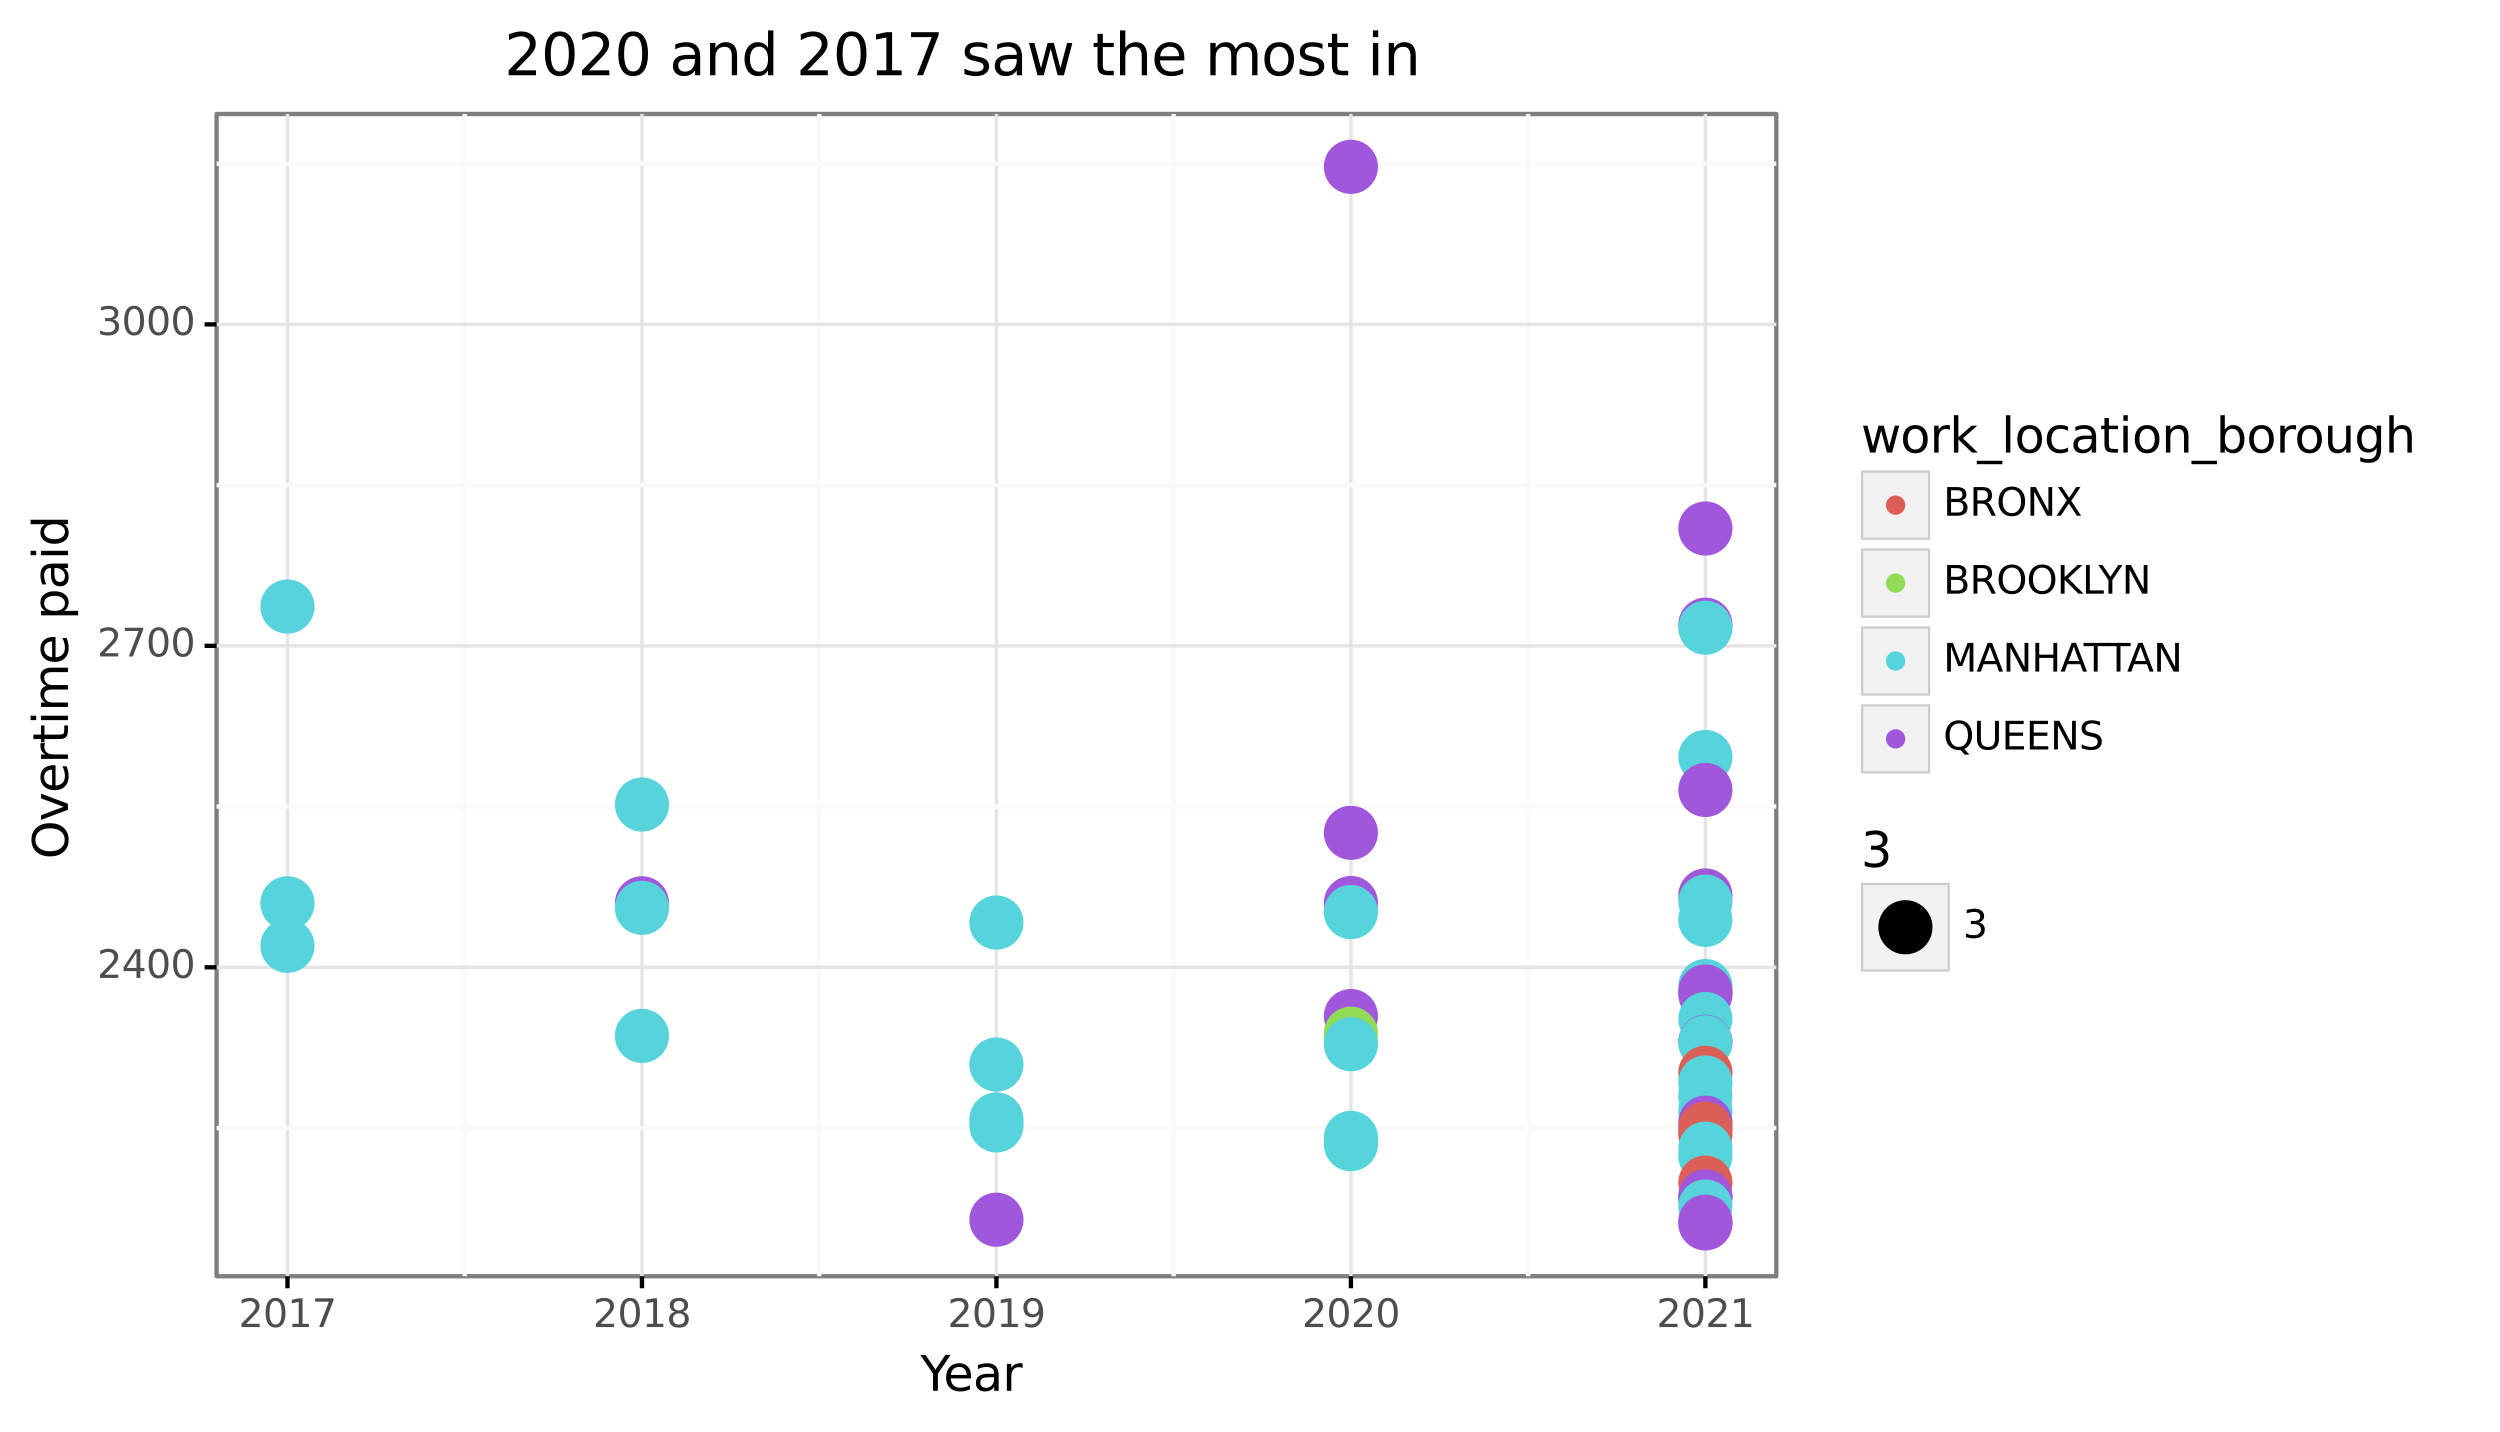 <?xml version="1.0" encoding="utf-8" standalone="no"?>
<!DOCTYPE svg PUBLIC "-//W3C//DTD SVG 1.1//EN"
  "http://www.w3.org/Graphics/SVG/1.1/DTD/svg11.dtd">
<svg height="327.93pt" version="1.1" viewBox="0 0 572.421 327.93" width="572.421pt" xmlns="http://www.w3.org/2000/svg" xmlns:xlink="http://www.w3.org/1999/xlink">
 <rect x="0" y="0" width="572.421" height="327.93" fill="#808080" stroke="none"/>
 <defs>
  <style type="text/css">*{stroke-linecap:butt;stroke-linejoin:round;}</style>
 </defs>
 <g id="figure_1">
  <g id="patch_1">
   <path d="M 0 327.93 
L 572.421 327.93 
L 572.421 0 
L 0 0 
z
" style="fill:#ffffff;stroke:#ffffff;stroke-linejoin:miter;"/>
  </g>
  <g id="axes_1">
   <g id="patch_2">
    <path d="M 49.592 292.217 
L 406.712 292.217 
L 406.712 26.105 
L 49.592 26.105 
z
" style="fill:#ffffff;stroke:#7f7f7f;stroke-linejoin:miter;"/>
   </g>
   <g id="matplotlib.axis_1">
    <g id="xtick_1">
     <g id="line2d_1">
      <path clip-path="url(#p494dbb6723)" d="M 65.825 292.217 
L 65.825 26.105 
" style="fill:none;stroke:#e5e5e5;stroke-width:0.8;"/>
     </g>
     <g id="line2d_2">
      <path d="M 65.825 292.217 
" style="fill:none;stroke:#333333;stroke-width:1.5;"/>
      <defs>
       <path d="M 0 0 
L 0 2.75 
" id="m8e93b8c9b1" style="stroke:#000000;"/>
      </defs>
      <g>
       <use style="fill:#333333;stroke:#000000;" x="65.825" xlink:href="#m8e93b8c9b1" y="292.217"/>
      </g>
     </g>
     <g id="text_1">
      <!-- 2017 -->
      <g style="fill:#4d4d4d;" transform="translate(54.627 303.854)scale(0.088 -0.088)">
       <defs>
        <path d="M 1228 531 
L 3431 531 
L 3431 0 
L 469 0 
L 469 531 
Q 828 903 1448 1529 
Q 2069 2156 2228 2338 
Q 2531 2678 2651 2914 
Q 2772 3150 2772 3378 
Q 2772 3750 2511 3984 
Q 2250 4219 1831 4219 
Q 1534 4219 1204 4116 
Q 875 4013 500 3803 
L 500 4441 
Q 881 4594 1212 4672 
Q 1544 4750 1819 4750 
Q 2544 4750 2975 4387 
Q 3406 4025 3406 3419 
Q 3406 3131 3298 2873 
Q 3191 2616 2906 2266 
Q 2828 2175 2409 1742 
Q 1991 1309 1228 531 
z
" id="DejaVuSans-32" transform="scale(0.016)"/>
        <path d="M 2034 4250 
Q 1547 4250 1301 3770 
Q 1056 3291 1056 2328 
Q 1056 1369 1301 889 
Q 1547 409 2034 409 
Q 2525 409 2770 889 
Q 3016 1369 3016 2328 
Q 3016 3291 2770 3770 
Q 2525 4250 2034 4250 
z
M 2034 4750 
Q 2819 4750 3233 4129 
Q 3647 3509 3647 2328 
Q 3647 1150 3233 529 
Q 2819 -91 2034 -91 
Q 1250 -91 836 529 
Q 422 1150 422 2328 
Q 422 3509 836 4129 
Q 1250 4750 2034 4750 
z
" id="DejaVuSans-30" transform="scale(0.016)"/>
        <path d="M 794 531 
L 1825 531 
L 1825 4091 
L 703 3866 
L 703 4441 
L 1819 4666 
L 2450 4666 
L 2450 531 
L 3481 531 
L 3481 0 
L 794 0 
L 794 531 
z
" id="DejaVuSans-31" transform="scale(0.016)"/>
        <path d="M 525 4666 
L 3525 4666 
L 3525 4397 
L 1831 0 
L 1172 0 
L 2766 4134 
L 525 4134 
L 525 4666 
z
" id="DejaVuSans-37" transform="scale(0.016)"/>
       </defs>
       <use xlink:href="#DejaVuSans-32"/>
       <use x="63.623" xlink:href="#DejaVuSans-30"/>
       <use x="127.246" xlink:href="#DejaVuSans-31"/>
       <use x="190.869" xlink:href="#DejaVuSans-37"/>
      </g>
     </g>
    </g>
    <g id="xtick_2">
     <g id="line2d_3">
      <path clip-path="url(#p494dbb6723)" d="M 146.988 292.217 
L 146.988 26.105 
" style="fill:none;stroke:#e5e5e5;stroke-width:0.8;"/>
     </g>
     <g id="line2d_4">
      <path d="M 146.988 292.217 
" style="fill:none;stroke:#333333;stroke-width:1.5;"/>
      <g>
       <use style="fill:#333333;stroke:#000000;" x="146.988" xlink:href="#m8e93b8c9b1" y="292.217"/>
      </g>
     </g>
     <g id="text_2">
      <!-- 2018 -->
      <g style="fill:#4d4d4d;" transform="translate(135.79 303.854)scale(0.088 -0.088)">
       <defs>
        <path d="M 2034 2216 
Q 1584 2216 1326 1975 
Q 1069 1734 1069 1313 
Q 1069 891 1326 650 
Q 1584 409 2034 409 
Q 2484 409 2743 651 
Q 3003 894 3003 1313 
Q 3003 1734 2745 1975 
Q 2488 2216 2034 2216 
z
M 1403 2484 
Q 997 2584 770 2862 
Q 544 3141 544 3541 
Q 544 4100 942 4425 
Q 1341 4750 2034 4750 
Q 2731 4750 3128 4425 
Q 3525 4100 3525 3541 
Q 3525 3141 3298 2862 
Q 3072 2584 2669 2484 
Q 3125 2378 3379 2068 
Q 3634 1759 3634 1313 
Q 3634 634 3220 271 
Q 2806 -91 2034 -91 
Q 1263 -91 848 271 
Q 434 634 434 1313 
Q 434 1759 690 2068 
Q 947 2378 1403 2484 
z
M 1172 3481 
Q 1172 3119 1398 2916 
Q 1625 2713 2034 2713 
Q 2441 2713 2670 2916 
Q 2900 3119 2900 3481 
Q 2900 3844 2670 4047 
Q 2441 4250 2034 4250 
Q 1625 4250 1398 4047 
Q 1172 3844 1172 3481 
z
" id="DejaVuSans-38" transform="scale(0.016)"/>
       </defs>
       <use xlink:href="#DejaVuSans-32"/>
       <use x="63.623" xlink:href="#DejaVuSans-30"/>
       <use x="127.246" xlink:href="#DejaVuSans-31"/>
       <use x="190.869" xlink:href="#DejaVuSans-38"/>
      </g>
     </g>
    </g>
    <g id="xtick_3">
     <g id="line2d_5">
      <path clip-path="url(#p494dbb6723)" d="M 228.152 292.217 
L 228.152 26.105 
" style="fill:none;stroke:#e5e5e5;stroke-width:0.8;"/>
     </g>
     <g id="line2d_6">
      <path d="M 228.152 292.217 
" style="fill:none;stroke:#333333;stroke-width:1.5;"/>
      <g>
       <use style="fill:#333333;stroke:#000000;" x="228.152" xlink:href="#m8e93b8c9b1" y="292.217"/>
      </g>
     </g>
     <g id="text_3">
      <!-- 2019 -->
      <g style="fill:#4d4d4d;" transform="translate(216.954 303.854)scale(0.088 -0.088)">
       <defs>
        <path d="M 703 97 
L 703 672 
Q 941 559 1184 500 
Q 1428 441 1663 441 
Q 2288 441 2617 861 
Q 2947 1281 2994 2138 
Q 2813 1869 2534 1725 
Q 2256 1581 1919 1581 
Q 1219 1581 811 2004 
Q 403 2428 403 3163 
Q 403 3881 828 4315 
Q 1253 4750 1959 4750 
Q 2769 4750 3195 4129 
Q 3622 3509 3622 2328 
Q 3622 1225 3098 567 
Q 2575 -91 1691 -91 
Q 1453 -91 1209 -44 
Q 966 3 703 97 
z
M 1959 2075 
Q 2384 2075 2632 2365 
Q 2881 2656 2881 3163 
Q 2881 3666 2632 3958 
Q 2384 4250 1959 4250 
Q 1534 4250 1286 3958 
Q 1038 3666 1038 3163 
Q 1038 2656 1286 2365 
Q 1534 2075 1959 2075 
z
" id="DejaVuSans-39" transform="scale(0.016)"/>
       </defs>
       <use xlink:href="#DejaVuSans-32"/>
       <use x="63.623" xlink:href="#DejaVuSans-30"/>
       <use x="127.246" xlink:href="#DejaVuSans-31"/>
       <use x="190.869" xlink:href="#DejaVuSans-39"/>
      </g>
     </g>
    </g>
    <g id="xtick_4">
     <g id="line2d_7">
      <path clip-path="url(#p494dbb6723)" d="M 309.316 292.217 
L 309.316 26.105 
" style="fill:none;stroke:#e5e5e5;stroke-width:0.8;"/>
     </g>
     <g id="line2d_8">
      <path d="M 309.316 292.217 
" style="fill:none;stroke:#333333;stroke-width:1.5;"/>
      <g>
       <use style="fill:#333333;stroke:#000000;" x="309.316" xlink:href="#m8e93b8c9b1" y="292.217"/>
      </g>
     </g>
     <g id="text_4">
      <!-- 2020 -->
      <g style="fill:#4d4d4d;" transform="translate(298.118 303.854)scale(0.088 -0.088)">
       <use xlink:href="#DejaVuSans-32"/>
       <use x="63.623" xlink:href="#DejaVuSans-30"/>
       <use x="127.246" xlink:href="#DejaVuSans-32"/>
       <use x="190.869" xlink:href="#DejaVuSans-30"/>
      </g>
     </g>
    </g>
    <g id="xtick_5">
     <g id="line2d_9">
      <path clip-path="url(#p494dbb6723)" d="M 390.479 292.217 
L 390.479 26.105 
" style="fill:none;stroke:#e5e5e5;stroke-width:0.8;"/>
     </g>
     <g id="line2d_10">
      <path d="M 390.479 292.217 
" style="fill:none;stroke:#333333;stroke-width:1.5;"/>
      <g>
       <use style="fill:#333333;stroke:#000000;" x="390.479" xlink:href="#m8e93b8c9b1" y="292.217"/>
      </g>
     </g>
     <g id="text_5">
      <!-- 2021 -->
      <g style="fill:#4d4d4d;" transform="translate(379.281 303.854)scale(0.088 -0.088)">
       <use xlink:href="#DejaVuSans-32"/>
       <use x="63.623" xlink:href="#DejaVuSans-30"/>
       <use x="127.246" xlink:href="#DejaVuSans-32"/>
       <use x="190.869" xlink:href="#DejaVuSans-31"/>
      </g>
     </g>
    </g>
    <g id="xtick_6">
     <g id="line2d_11">
      <path clip-path="url(#p494dbb6723)" d="M 106.406 292.217 
L 106.406 26.105 
" style="fill:none;stroke:#fafafa;"/>
     </g>
    </g>
    <g id="xtick_7">
     <g id="line2d_12">
      <path clip-path="url(#p494dbb6723)" d="M 187.57 292.217 
L 187.57 26.105 
" style="fill:none;stroke:#fafafa;"/>
     </g>
    </g>
    <g id="xtick_8">
     <g id="line2d_13">
      <path clip-path="url(#p494dbb6723)" d="M 268.734 292.217 
L 268.734 26.105 
" style="fill:none;stroke:#fafafa;"/>
     </g>
    </g>
    <g id="xtick_9">
     <g id="line2d_14">
      <path clip-path="url(#p494dbb6723)" d="M 349.897 292.217 
L 349.897 26.105 
" style="fill:none;stroke:#fafafa;"/>
     </g>
    </g>
    <g id="text_6">
     <!-- Year -->
     <g transform="translate(210.746 318.442)scale(0.11 -0.11)">
      <defs>
       <path d="M -13 4666 
L 666 4666 
L 1959 2747 
L 3244 4666 
L 3922 4666 
L 2272 2222 
L 2272 0 
L 1638 0 
L 1638 2222 
L -13 4666 
z
" id="DejaVuSans-59" transform="scale(0.016)"/>
       <path d="M 3597 1894 
L 3597 1613 
L 953 1613 
Q 991 1019 1311 708 
Q 1631 397 2203 397 
Q 2534 397 2845 478 
Q 3156 559 3463 722 
L 3463 178 
Q 3153 47 2828 -22 
Q 2503 -91 2169 -91 
Q 1331 -91 842 396 
Q 353 884 353 1716 
Q 353 2575 817 3079 
Q 1281 3584 2069 3584 
Q 2775 3584 3186 3129 
Q 3597 2675 3597 1894 
z
M 3022 2063 
Q 3016 2534 2758 2815 
Q 2500 3097 2075 3097 
Q 1594 3097 1305 2825 
Q 1016 2553 972 2059 
L 3022 2063 
z
" id="DejaVuSans-65" transform="scale(0.016)"/>
       <path d="M 2194 1759 
Q 1497 1759 1228 1600 
Q 959 1441 959 1056 
Q 959 750 1161 570 
Q 1363 391 1709 391 
Q 2188 391 2477 730 
Q 2766 1069 2766 1631 
L 2766 1759 
L 2194 1759 
z
M 3341 1997 
L 3341 0 
L 2766 0 
L 2766 531 
Q 2569 213 2275 61 
Q 1981 -91 1556 -91 
Q 1019 -91 701 211 
Q 384 513 384 1019 
Q 384 1609 779 1909 
Q 1175 2209 1959 2209 
L 2766 2209 
L 2766 2266 
Q 2766 2663 2505 2880 
Q 2244 3097 1772 3097 
Q 1472 3097 1187 3025 
Q 903 2953 641 2809 
L 641 3341 
Q 956 3463 1253 3523 
Q 1550 3584 1831 3584 
Q 2591 3584 2966 3190 
Q 3341 2797 3341 1997 
z
" id="DejaVuSans-61" transform="scale(0.016)"/>
       <path d="M 2631 2963 
Q 2534 3019 2420 3045 
Q 2306 3072 2169 3072 
Q 1681 3072 1420 2755 
Q 1159 2438 1159 1844 
L 1159 0 
L 581 0 
L 581 3500 
L 1159 3500 
L 1159 2956 
Q 1341 3275 1631 3429 
Q 1922 3584 2338 3584 
Q 2397 3584 2469 3576 
Q 2541 3569 2628 3553 
L 2631 2963 
z
" id="DejaVuSans-72" transform="scale(0.016)"/>
      </defs>
      <use xlink:href="#DejaVuSans-59"/>
      <use x="47.834" xlink:href="#DejaVuSans-65"/>
      <use x="109.357" xlink:href="#DejaVuSans-61"/>
      <use x="170.637" xlink:href="#DejaVuSans-72"/>
     </g>
    </g>
   </g>
   <g id="matplotlib.axis_2">
    <g id="ytick_1">
     <g id="line2d_15">
      <path clip-path="url(#p494dbb6723)" d="M 49.592 221.482 
L 406.712 221.482 
" style="fill:none;stroke:#e5e5e5;stroke-width:0.8;"/>
     </g>
     <g id="line2d_16">
      <path d="M 49.592 221.482 
" style="fill:none;stroke:#333333;stroke-width:1.5;"/>
      <defs>
       <path d="M 0 0 
L -2.75 0 
" id="m6b1b69aa3b" style="stroke:#000000;"/>
      </defs>
      <g>
       <use style="fill:#333333;stroke:#000000;" x="49.592" xlink:href="#m6b1b69aa3b" y="221.482"/>
      </g>
     </g>
     <g id="text_7">
      <!-- 2400 -->
      <g style="fill:#4d4d4d;" transform="translate(22.246 223.91)scale(0.088 -0.088)">
       <defs>
        <path d="M 2419 4116 
L 825 1625 
L 2419 1625 
L 2419 4116 
z
M 2253 4666 
L 3047 4666 
L 3047 1625 
L 3713 1625 
L 3713 1100 
L 3047 1100 
L 3047 0 
L 2419 0 
L 2419 1100 
L 313 1100 
L 313 1709 
L 2253 4666 
z
" id="DejaVuSans-34" transform="scale(0.016)"/>
       </defs>
       <use xlink:href="#DejaVuSans-32"/>
       <use x="63.623" xlink:href="#DejaVuSans-34"/>
       <use x="127.246" xlink:href="#DejaVuSans-30"/>
       <use x="190.869" xlink:href="#DejaVuSans-30"/>
      </g>
     </g>
    </g>
    <g id="ytick_2">
     <g id="line2d_17">
      <path clip-path="url(#p494dbb6723)" d="M 49.592 147.875 
L 406.712 147.875 
" style="fill:none;stroke:#e5e5e5;stroke-width:0.8;"/>
     </g>
     <g id="line2d_18">
      <path d="M 49.592 147.875 
" style="fill:none;stroke:#333333;stroke-width:1.5;"/>
      <g>
       <use style="fill:#333333;stroke:#000000;" x="49.592" xlink:href="#m6b1b69aa3b" y="147.875"/>
      </g>
     </g>
     <g id="text_8">
      <!-- 2700 -->
      <g style="fill:#4d4d4d;" transform="translate(22.246 150.303)scale(0.088 -0.088)">
       <use xlink:href="#DejaVuSans-32"/>
       <use x="63.623" xlink:href="#DejaVuSans-37"/>
       <use x="127.246" xlink:href="#DejaVuSans-30"/>
       <use x="190.869" xlink:href="#DejaVuSans-30"/>
      </g>
     </g>
    </g>
    <g id="ytick_3">
     <g id="line2d_19">
      <path clip-path="url(#p494dbb6723)" d="M 49.592 74.269 
L 406.712 74.269 
" style="fill:none;stroke:#e5e5e5;stroke-width:0.8;"/>
     </g>
     <g id="line2d_20">
      <path d="M 49.592 74.269 
" style="fill:none;stroke:#333333;stroke-width:1.5;"/>
      <g>
       <use style="fill:#333333;stroke:#000000;" x="49.592" xlink:href="#m6b1b69aa3b" y="74.269"/>
      </g>
     </g>
     <g id="text_9">
      <!-- 3000 -->
      <g style="fill:#4d4d4d;" transform="translate(22.246 76.697)scale(0.088 -0.088)">
       <defs>
        <path d="M 2597 2516 
Q 3050 2419 3304 2112 
Q 3559 1806 3559 1356 
Q 3559 666 3084 287 
Q 2609 -91 1734 -91 
Q 1441 -91 1130 -33 
Q 819 25 488 141 
L 488 750 
Q 750 597 1062 519 
Q 1375 441 1716 441 
Q 2309 441 2620 675 
Q 2931 909 2931 1356 
Q 2931 1769 2642 2001 
Q 2353 2234 1838 2234 
L 1294 2234 
L 1294 2753 
L 1863 2753 
Q 2328 2753 2575 2939 
Q 2822 3125 2822 3475 
Q 2822 3834 2567 4026 
Q 2313 4219 1838 4219 
Q 1578 4219 1281 4162 
Q 984 4106 628 3988 
L 628 4550 
Q 988 4650 1302 4700 
Q 1616 4750 1894 4750 
Q 2613 4750 3031 4423 
Q 3450 4097 3450 3541 
Q 3450 3153 3228 2886 
Q 3006 2619 2597 2516 
z
" id="DejaVuSans-33" transform="scale(0.016)"/>
       </defs>
       <use xlink:href="#DejaVuSans-33"/>
       <use x="63.623" xlink:href="#DejaVuSans-30"/>
       <use x="127.246" xlink:href="#DejaVuSans-30"/>
       <use x="190.869" xlink:href="#DejaVuSans-30"/>
      </g>
     </g>
    </g>
    <g id="ytick_4">
     <g id="line2d_21">
      <path clip-path="url(#p494dbb6723)" d="M 49.592 258.285 
L 406.712 258.285 
" style="fill:none;stroke:#fafafa;"/>
     </g>
    </g>
    <g id="ytick_5">
     <g id="line2d_22">
      <path clip-path="url(#p494dbb6723)" d="M 49.592 184.678 
L 406.712 184.678 
" style="fill:none;stroke:#fafafa;"/>
     </g>
    </g>
    <g id="ytick_6">
     <g id="line2d_23">
      <path clip-path="url(#p494dbb6723)" d="M 49.592 111.072 
L 406.712 111.072 
" style="fill:none;stroke:#fafafa;"/>
     </g>
    </g>
    <g id="ytick_7">
     <g id="line2d_24">
      <path clip-path="url(#p494dbb6723)" d="M 49.592 37.465 
L 406.712 37.465 
" style="fill:none;stroke:#fafafa;"/>
     </g>
    </g>
    <g id="text_10">
     <!-- Overtime paid -->
     <g transform="translate(15.558 196.719)rotate(-90)scale(0.11 -0.11)">
      <defs>
       <path d="M 2522 4238 
Q 1834 4238 1429 3725 
Q 1025 3213 1025 2328 
Q 1025 1447 1429 934 
Q 1834 422 2522 422 
Q 3209 422 3611 934 
Q 4013 1447 4013 2328 
Q 4013 3213 3611 3725 
Q 3209 4238 2522 4238 
z
M 2522 4750 
Q 3503 4750 4090 4092 
Q 4678 3434 4678 2328 
Q 4678 1225 4090 567 
Q 3503 -91 2522 -91 
Q 1538 -91 948 565 
Q 359 1222 359 2328 
Q 359 3434 948 4092 
Q 1538 4750 2522 4750 
z
" id="DejaVuSans-4f" transform="scale(0.016)"/>
       <path d="M 191 3500 
L 800 3500 
L 1894 563 
L 2988 3500 
L 3597 3500 
L 2284 0 
L 1503 0 
L 191 3500 
z
" id="DejaVuSans-76" transform="scale(0.016)"/>
       <path d="M 1172 4494 
L 1172 3500 
L 2356 3500 
L 2356 3053 
L 1172 3053 
L 1172 1153 
Q 1172 725 1289 603 
Q 1406 481 1766 481 
L 2356 481 
L 2356 0 
L 1766 0 
Q 1100 0 847 248 
Q 594 497 594 1153 
L 594 3053 
L 172 3053 
L 172 3500 
L 594 3500 
L 594 4494 
L 1172 4494 
z
" id="DejaVuSans-74" transform="scale(0.016)"/>
       <path d="M 603 3500 
L 1178 3500 
L 1178 0 
L 603 0 
L 603 3500 
z
M 603 4863 
L 1178 4863 
L 1178 4134 
L 603 4134 
L 603 4863 
z
" id="DejaVuSans-69" transform="scale(0.016)"/>
       <path d="M 3328 2828 
Q 3544 3216 3844 3400 
Q 4144 3584 4550 3584 
Q 5097 3584 5394 3201 
Q 5691 2819 5691 2113 
L 5691 0 
L 5113 0 
L 5113 2094 
Q 5113 2597 4934 2840 
Q 4756 3084 4391 3084 
Q 3944 3084 3684 2787 
Q 3425 2491 3425 1978 
L 3425 0 
L 2847 0 
L 2847 2094 
Q 2847 2600 2669 2842 
Q 2491 3084 2119 3084 
Q 1678 3084 1418 2786 
Q 1159 2488 1159 1978 
L 1159 0 
L 581 0 
L 581 3500 
L 1159 3500 
L 1159 2956 
Q 1356 3278 1631 3431 
Q 1906 3584 2284 3584 
Q 2666 3584 2933 3390 
Q 3200 3197 3328 2828 
z
" id="DejaVuSans-6d" transform="scale(0.016)"/>
       <path id="DejaVuSans-20" transform="scale(0.016)"/>
       <path d="M 1159 525 
L 1159 -1331 
L 581 -1331 
L 581 3500 
L 1159 3500 
L 1159 2969 
Q 1341 3281 1617 3432 
Q 1894 3584 2278 3584 
Q 2916 3584 3314 3078 
Q 3713 2572 3713 1747 
Q 3713 922 3314 415 
Q 2916 -91 2278 -91 
Q 1894 -91 1617 61 
Q 1341 213 1159 525 
z
M 3116 1747 
Q 3116 2381 2855 2742 
Q 2594 3103 2138 3103 
Q 1681 3103 1420 2742 
Q 1159 2381 1159 1747 
Q 1159 1113 1420 752 
Q 1681 391 2138 391 
Q 2594 391 2855 752 
Q 3116 1113 3116 1747 
z
" id="DejaVuSans-70" transform="scale(0.016)"/>
       <path d="M 2906 2969 
L 2906 4863 
L 3481 4863 
L 3481 0 
L 2906 0 
L 2906 525 
Q 2725 213 2448 61 
Q 2172 -91 1784 -91 
Q 1150 -91 751 415 
Q 353 922 353 1747 
Q 353 2572 751 3078 
Q 1150 3584 1784 3584 
Q 2172 3584 2448 3432 
Q 2725 3281 2906 2969 
z
M 947 1747 
Q 947 1113 1208 752 
Q 1469 391 1925 391 
Q 2381 391 2643 752 
Q 2906 1113 2906 1747 
Q 2906 2381 2643 2742 
Q 2381 3103 1925 3103 
Q 1469 3103 1208 2742 
Q 947 2381 947 1747 
z
" id="DejaVuSans-64" transform="scale(0.016)"/>
      </defs>
      <use xlink:href="#DejaVuSans-4f"/>
      <use x="78.711" xlink:href="#DejaVuSans-76"/>
      <use x="137.891" xlink:href="#DejaVuSans-65"/>
      <use x="199.414" xlink:href="#DejaVuSans-72"/>
      <use x="240.527" xlink:href="#DejaVuSans-74"/>
      <use x="279.736" xlink:href="#DejaVuSans-69"/>
      <use x="307.52" xlink:href="#DejaVuSans-6d"/>
      <use x="404.932" xlink:href="#DejaVuSans-65"/>
      <use x="466.455" xlink:href="#DejaVuSans-20"/>
      <use x="498.242" xlink:href="#DejaVuSans-70"/>
      <use x="561.719" xlink:href="#DejaVuSans-61"/>
      <use x="622.998" xlink:href="#DejaVuSans-69"/>
      <use x="650.781" xlink:href="#DejaVuSans-64"/>
     </g>
    </g>
   </g>
   <g id="PathCollection_1">
    <path clip-path="url(#p494dbb6723)" d="M 309.316 43.962 
C 310.843 43.962 312.309 43.355 313.389 42.275 
C 314.469 41.194 315.076 39.729 315.076 38.201 
C 315.076 36.674 314.469 35.208 313.389 34.128 
C 312.309 33.048 310.843 32.441 309.316 32.441 
C 307.788 32.441 306.323 33.048 305.242 34.128 
C 304.162 35.208 303.555 36.674 303.555 38.201 
C 303.555 39.729 304.162 41.194 305.242 42.275 
C 306.323 43.355 307.788 43.962 309.316 43.962 
z
" style="fill:#a157db;stroke:#a157db;stroke-width:0.886;"/>
    <path clip-path="url(#p494dbb6723)" d="M 390.479 126.769 
C 392.007 126.769 393.472 126.162 394.552 125.082 
C 395.633 124.002 396.24 122.536 396.24 121.009 
C 396.24 119.481 395.633 118.016 394.552 116.935 
C 393.472 115.855 392.007 115.248 390.479 115.248 
C 388.952 115.248 387.486 115.855 386.406 116.935 
C 385.326 118.016 384.719 119.481 384.719 121.009 
C 384.719 122.536 385.326 124.002 386.406 125.082 
C 387.486 126.162 388.952 126.769 390.479 126.769 
z
" style="fill:#a157db;stroke:#a157db;stroke-width:0.886;"/>
    <path clip-path="url(#p494dbb6723)" d="M 65.825 144.638 
C 67.352 144.638 68.818 144.031 69.898 142.951 
C 70.978 141.871 71.585 140.406 71.585 138.878 
C 71.585 137.35 70.978 135.885 69.898 134.805 
C 68.818 133.724 67.352 133.117 65.825 133.117 
C 64.297 133.117 62.832 133.724 61.751 134.805 
C 60.671 135.885 60.064 137.35 60.064 138.878 
C 60.064 140.406 60.671 141.871 61.751 142.951 
C 62.832 144.031 64.297 144.638 65.825 144.638 
z
" style="fill:#57d3db;stroke:#57d3db;stroke-width:0.886;"/>
    <path clip-path="url(#p494dbb6723)" d="M 390.479 148.79 
C 392.007 148.79 393.472 148.183 394.552 147.103 
C 395.633 146.022 396.24 144.557 396.24 143.029 
C 396.24 141.502 395.633 140.036 394.552 138.956 
C 393.472 137.876 392.007 137.269 390.479 137.269 
C 388.952 137.269 387.486 137.876 386.406 138.956 
C 385.326 140.036 384.719 141.502 384.719 143.029 
C 384.719 144.557 385.326 146.022 386.406 147.103 
C 387.486 148.183 388.952 148.79 390.479 148.79 
z
" style="fill:#a157db;stroke:#a157db;stroke-width:0.886;"/>
    <path clip-path="url(#p494dbb6723)" d="M 390.479 149.484 
C 392.007 149.484 393.472 148.877 394.552 147.797 
C 395.633 146.717 396.24 145.251 396.24 143.724 
C 396.24 142.196 395.633 140.731 394.552 139.65 
C 393.472 138.57 392.007 137.963 390.479 137.963 
C 388.952 137.963 387.486 138.57 386.406 139.65 
C 385.326 140.731 384.719 142.196 384.719 143.724 
C 384.719 145.251 385.326 146.717 386.406 147.797 
C 387.486 148.877 388.952 149.484 390.479 149.484 
z
" style="fill:#57d3db;stroke:#57d3db;stroke-width:0.886;"/>
    <path clip-path="url(#p494dbb6723)" d="M 390.479 179.091 
C 392.007 179.091 393.472 178.484 394.552 177.404 
C 395.633 176.324 396.24 174.858 396.24 173.331 
C 396.24 171.803 395.633 170.338 394.552 169.257 
C 393.472 168.177 392.007 167.57 390.479 167.57 
C 388.952 167.57 387.486 168.177 386.406 169.257 
C 385.326 170.338 384.719 171.803 384.719 173.331 
C 384.719 174.858 385.326 176.324 386.406 177.404 
C 387.486 178.484 388.952 179.091 390.479 179.091 
z
" style="fill:#57d3db;stroke:#57d3db;stroke-width:0.886;"/>
    <path clip-path="url(#p494dbb6723)" d="M 390.479 186.636 
C 392.007 186.636 393.472 186.029 394.552 184.949 
C 395.633 183.868 396.24 182.403 396.24 180.875 
C 396.24 179.348 395.633 177.882 394.552 176.802 
C 393.472 175.722 392.007 175.115 390.479 175.115 
C 388.952 175.115 387.486 175.722 386.406 176.802 
C 385.326 177.882 384.719 179.348 384.719 180.875 
C 384.719 182.403 385.326 183.868 386.406 184.949 
C 387.486 186.029 388.952 186.636 390.479 186.636 
z
" style="fill:#a157db;stroke:#a157db;stroke-width:0.886;"/>
    <path clip-path="url(#p494dbb6723)" d="M 146.988 189.968 
C 148.516 189.968 149.981 189.361 151.062 188.28 
C 152.142 187.2 152.749 185.735 152.749 184.207 
C 152.749 182.68 152.142 181.214 151.062 180.134 
C 149.981 179.054 148.516 178.447 146.988 178.447 
C 145.461 178.447 143.995 179.054 142.915 180.134 
C 141.835 181.214 141.228 182.68 141.228 184.207 
C 141.228 185.735 141.835 187.2 142.915 188.28 
C 143.995 189.361 145.461 189.968 146.988 189.968 
z
" style="fill:#57d3db;stroke:#57d3db;stroke-width:0.886;"/>
    <path clip-path="url(#p494dbb6723)" d="M 309.316 196.45 
C 310.843 196.45 312.309 195.843 313.389 194.763 
C 314.469 193.683 315.076 192.217 315.076 190.689 
C 315.076 189.162 314.469 187.696 313.389 186.616 
C 312.309 185.536 310.843 184.929 309.316 184.929 
C 307.788 184.929 306.323 185.536 305.242 186.616 
C 304.162 187.696 303.555 189.162 303.555 190.689 
C 303.555 192.217 304.162 193.683 305.242 194.763 
C 306.323 195.843 307.788 196.45 309.316 196.45 
z
" style="fill:#a157db;stroke:#a157db;stroke-width:0.886;"/>
    <path clip-path="url(#p494dbb6723)" d="M 390.479 210.796 
C 392.007 210.796 393.472 210.189 394.552 209.109 
C 395.633 208.028 396.24 206.563 396.24 205.035 
C 396.24 203.508 395.633 202.042 394.552 200.962 
C 393.472 199.882 392.007 199.275 390.479 199.275 
C 388.952 199.275 387.486 199.882 386.406 200.962 
C 385.326 202.042 384.719 203.508 384.719 205.035 
C 384.719 206.563 385.326 208.028 386.406 209.109 
C 387.486 210.189 388.952 210.796 390.479 210.796 
z
" style="fill:#a157db;stroke:#a157db;stroke-width:0.886;"/>
    <path clip-path="url(#p494dbb6723)" d="M 390.479 212.214 
C 392.007 212.214 393.472 211.607 394.552 210.527 
C 395.633 209.447 396.24 207.981 396.24 206.454 
C 396.24 204.926 395.633 203.461 394.552 202.38 
C 393.472 201.3 392.007 200.693 390.479 200.693 
C 388.952 200.693 387.486 201.3 386.406 202.38 
C 385.326 203.461 384.719 204.926 384.719 206.454 
C 384.719 207.981 385.326 209.447 386.406 210.527 
C 387.486 211.607 388.952 212.214 390.479 212.214 
z
" style="fill:#57d3db;stroke:#57d3db;stroke-width:0.886;"/>
    <path clip-path="url(#p494dbb6723)" d="M 309.316 212.521 
C 310.843 212.521 312.309 211.914 313.389 210.834 
C 314.469 209.753 315.076 208.288 315.076 206.76 
C 315.076 205.233 314.469 203.767 313.389 202.687 
C 312.309 201.607 310.843 201 309.316 201 
C 307.788 201 306.323 201.607 305.242 202.687 
C 304.162 203.767 303.555 205.233 303.555 206.76 
C 303.555 208.288 304.162 209.753 305.242 210.834 
C 306.323 211.914 307.788 212.521 309.316 212.521 
z
" style="fill:#a157db;stroke:#a157db;stroke-width:0.886;"/>
    <path clip-path="url(#p494dbb6723)" d="M 65.825 212.582 
C 67.352 212.582 68.818 211.975 69.898 210.895 
C 70.978 209.815 71.585 208.349 71.585 206.822 
C 71.585 205.294 70.978 203.829 69.898 202.748 
C 68.818 201.668 67.352 201.061 65.825 201.061 
C 64.297 201.061 62.832 201.668 61.751 202.748 
C 60.671 203.829 60.064 205.294 60.064 206.822 
C 60.064 208.349 60.671 209.815 61.751 210.895 
C 62.832 211.975 64.297 212.582 65.825 212.582 
z
" style="fill:#57d3db;stroke:#57d3db;stroke-width:0.886;"/>
    <path clip-path="url(#p494dbb6723)" d="M 146.988 212.587 
C 148.516 212.587 149.981 211.98 151.062 210.9 
C 152.142 209.82 152.749 208.354 152.749 206.826 
C 152.749 205.299 152.142 203.833 151.062 202.753 
C 149.981 201.673 148.516 201.066 146.988 201.066 
C 145.461 201.066 143.995 201.673 142.915 202.753 
C 141.835 203.833 141.228 205.299 141.228 206.826 
C 141.228 208.354 141.835 209.82 142.915 210.9 
C 143.995 211.98 145.461 212.587 146.988 212.587 
z
" style="fill:#a157db;stroke:#a157db;stroke-width:0.886;"/>
    <path clip-path="url(#p494dbb6723)" d="M 146.988 213.625 
C 148.516 213.625 149.981 213.018 151.062 211.938 
C 152.142 210.857 152.749 209.392 152.749 207.864 
C 152.749 206.337 152.142 204.871 151.062 203.791 
C 149.981 202.711 148.516 202.104 146.988 202.104 
C 145.461 202.104 143.995 202.711 142.915 203.791 
C 141.835 204.871 141.228 206.337 141.228 207.864 
C 141.228 209.392 141.835 210.857 142.915 211.938 
C 143.995 213.018 145.461 213.625 146.988 213.625 
z
" style="fill:#57d3db;stroke:#57d3db;stroke-width:0.886;"/>
    <path clip-path="url(#p494dbb6723)" d="M 309.316 214.589 
C 310.843 214.589 312.309 213.982 313.389 212.902 
C 314.469 211.822 315.076 210.356 315.076 208.829 
C 315.076 207.301 314.469 205.836 313.389 204.755 
C 312.309 203.675 310.843 203.068 309.316 203.068 
C 307.788 203.068 306.323 203.675 305.242 204.755 
C 304.162 205.836 303.555 207.301 303.555 208.829 
C 303.555 210.356 304.162 211.822 305.242 212.902 
C 306.323 213.982 307.788 214.589 309.316 214.589 
z
" style="fill:#57d3db;stroke:#57d3db;stroke-width:0.886;"/>
    <path clip-path="url(#p494dbb6723)" d="M 390.479 216.385 
C 392.007 216.385 393.472 215.778 394.552 214.698 
C 395.633 213.618 396.24 212.152 396.24 210.625 
C 396.24 209.097 395.633 207.632 394.552 206.551 
C 393.472 205.471 392.007 204.864 390.479 204.864 
C 388.952 204.864 387.486 205.471 386.406 206.551 
C 385.326 207.632 384.719 209.097 384.719 210.625 
C 384.719 212.152 385.326 213.618 386.406 214.698 
C 387.486 215.778 388.952 216.385 390.479 216.385 
z
" style="fill:#57d3db;stroke:#57d3db;stroke-width:0.886;"/>
    <path clip-path="url(#p494dbb6723)" d="M 228.152 216.998 
C 229.68 216.998 231.145 216.391 232.225 215.311 
C 233.305 214.231 233.912 212.766 233.912 211.238 
C 233.912 209.71 233.305 208.245 232.225 207.165 
C 231.145 206.084 229.68 205.477 228.152 205.477 
C 226.624 205.477 225.159 206.084 224.079 207.165 
C 222.998 208.245 222.391 209.71 222.391 211.238 
C 222.391 212.766 222.998 214.231 224.079 215.311 
C 225.159 216.391 226.624 216.998 228.152 216.998 
z
" style="fill:#57d3db;stroke:#57d3db;stroke-width:0.886;"/>
    <path clip-path="url(#p494dbb6723)" d="M 65.825 222.335 
C 67.352 222.335 68.818 221.728 69.898 220.648 
C 70.978 219.567 71.585 218.102 71.585 216.574 
C 71.585 215.047 70.978 213.581 69.898 212.501 
C 68.818 211.421 67.352 210.814 65.825 210.814 
C 64.297 210.814 62.832 211.421 61.751 212.501 
C 60.671 213.581 60.064 215.047 60.064 216.574 
C 60.064 218.102 60.671 219.567 61.751 220.648 
C 62.832 221.728 64.297 222.335 65.825 222.335 
z
" style="fill:#57d3db;stroke:#57d3db;stroke-width:0.886;"/>
    <path clip-path="url(#p494dbb6723)" d="M 390.479 231.536 
C 392.007 231.536 393.472 230.929 394.552 229.849 
C 395.633 228.768 396.24 227.303 396.24 225.775 
C 396.24 224.248 395.633 222.782 394.552 221.702 
C 393.472 220.622 392.007 220.015 390.479 220.015 
C 388.952 220.015 387.486 220.622 386.406 221.702 
C 385.326 222.782 384.719 224.248 384.719 225.775 
C 384.719 227.303 385.326 228.768 386.406 229.849 
C 387.486 230.929 388.952 231.536 390.479 231.536 
z
" style="fill:#57d3db;stroke:#57d3db;stroke-width:0.886;"/>
    <path clip-path="url(#p494dbb6723)" d="M 390.479 232.792 
C 392.007 232.792 393.472 232.185 394.552 231.105 
C 395.633 230.024 396.24 228.559 396.24 227.031 
C 396.24 225.504 395.633 224.038 394.552 222.958 
C 393.472 221.878 392.007 221.271 390.479 221.271 
C 388.952 221.271 387.486 221.878 386.406 222.958 
C 385.326 224.038 384.719 225.504 384.719 227.031 
C 384.719 228.559 385.326 230.024 386.406 231.105 
C 387.486 232.185 388.952 232.792 390.479 232.792 
z
" style="fill:#a157db;stroke:#a157db;stroke-width:0.886;"/>
    <path clip-path="url(#p494dbb6723)" d="M 390.479 233.437 
C 392.007 233.437 393.472 232.83 394.552 231.75 
C 395.633 230.67 396.24 229.204 396.24 227.677 
C 396.24 226.149 395.633 224.684 394.552 223.603 
C 393.472 222.523 392.007 221.916 390.479 221.916 
C 388.952 221.916 387.486 222.523 386.406 223.603 
C 385.326 224.684 384.719 226.149 384.719 227.677 
C 384.719 229.204 385.326 230.67 386.406 231.75 
C 387.486 232.83 388.952 233.437 390.479 233.437 
z
" style="fill:#a157db;stroke:#a157db;stroke-width:0.886;"/>
    <path clip-path="url(#p494dbb6723)" d="M 309.316 238.406 
C 310.843 238.406 312.309 237.799 313.389 236.718 
C 314.469 235.638 315.076 234.173 315.076 232.645 
C 315.076 231.117 314.469 229.652 313.389 228.572 
C 312.309 227.492 310.843 226.885 309.316 226.885 
C 307.788 226.885 306.323 227.492 305.242 228.572 
C 304.162 229.652 303.555 231.117 303.555 232.645 
C 303.555 234.173 304.162 235.638 305.242 236.718 
C 306.323 237.799 307.788 238.406 309.316 238.406 
z
" style="fill:#a157db;stroke:#a157db;stroke-width:0.886;"/>
    <path clip-path="url(#p494dbb6723)" d="M 390.479 239.08 
C 392.007 239.08 393.472 238.473 394.552 237.393 
C 395.633 236.313 396.24 234.848 396.24 233.32 
C 396.24 231.792 395.633 230.327 394.552 229.247 
C 393.472 228.166 392.007 227.559 390.479 227.559 
C 388.952 227.559 387.486 228.166 386.406 229.247 
C 385.326 230.327 384.719 231.792 384.719 233.32 
C 384.719 234.848 385.326 236.313 386.406 237.393 
C 387.486 238.473 388.952 239.08 390.479 239.08 
z
" style="fill:#57d3db;stroke:#57d3db;stroke-width:0.886;"/>
    <path clip-path="url(#p494dbb6723)" d="M 309.316 242.449 
C 310.843 242.449 312.309 241.842 313.389 240.762 
C 314.469 239.682 315.076 238.216 315.076 236.689 
C 315.076 235.161 314.469 233.696 313.389 232.615 
C 312.309 231.535 310.843 230.928 309.316 230.928 
C 307.788 230.928 306.323 231.535 305.242 232.615 
C 304.162 233.696 303.555 235.161 303.555 236.689 
C 303.555 238.216 304.162 239.682 305.242 240.762 
C 306.323 241.842 307.788 242.449 309.316 242.449 
z
" style="fill:#91db57;stroke:#91db57;stroke-width:0.886;"/>
    <path clip-path="url(#p494dbb6723)" d="M 146.988 242.945 
C 148.516 242.945 149.981 242.338 151.062 241.258 
C 152.142 240.177 152.749 238.712 152.749 237.184 
C 152.749 235.657 152.142 234.191 151.062 233.111 
C 149.981 232.031 148.516 231.424 146.988 231.424 
C 145.461 231.424 143.995 232.031 142.915 233.111 
C 141.835 234.191 141.228 235.657 141.228 237.184 
C 141.228 238.712 141.835 240.177 142.915 241.258 
C 143.995 242.338 145.461 242.945 146.988 242.945 
z
" style="fill:#57d3db;stroke:#57d3db;stroke-width:0.886;"/>
    <path clip-path="url(#p494dbb6723)" d="M 390.479 244.294 
C 392.007 244.294 393.472 243.687 394.552 242.607 
C 395.633 241.527 396.24 240.061 396.24 238.534 
C 396.24 237.006 395.633 235.541 394.552 234.46 
C 393.472 233.38 392.007 232.773 390.479 232.773 
C 388.952 232.773 387.486 233.38 386.406 234.46 
C 385.326 235.541 384.719 237.006 384.719 238.534 
C 384.719 240.061 385.326 241.527 386.406 242.607 
C 387.486 243.687 388.952 244.294 390.479 244.294 
z
" style="fill:#a157db;stroke:#a157db;stroke-width:0.886;"/>
    <path clip-path="url(#p494dbb6723)" d="M 390.479 244.417 
C 392.007 244.417 393.472 243.81 394.552 242.73 
C 395.633 241.649 396.24 240.184 396.24 238.656 
C 396.24 237.129 395.633 235.663 394.552 234.583 
C 393.472 233.503 392.007 232.896 390.479 232.896 
C 388.952 232.896 387.486 233.503 386.406 234.583 
C 385.326 235.663 384.719 237.129 384.719 238.656 
C 384.719 240.184 385.326 241.649 386.406 242.73 
C 387.486 243.81 388.952 244.417 390.479 244.417 
z
" style="fill:#57d3db;stroke:#57d3db;stroke-width:0.886;"/>
    <path clip-path="url(#p494dbb6723)" d="M 309.316 244.846 
C 310.843 244.846 312.309 244.239 313.389 243.159 
C 314.469 242.079 315.076 240.613 315.076 239.086 
C 315.076 237.558 314.469 236.093 313.389 235.012 
C 312.309 233.932 310.843 233.325 309.316 233.325 
C 307.788 233.325 306.323 233.932 305.242 235.012 
C 304.162 236.093 303.555 237.558 303.555 239.086 
C 303.555 240.613 304.162 242.079 305.242 243.159 
C 306.323 244.239 307.788 244.846 309.316 244.846 
z
" style="fill:#57d3db;stroke:#57d3db;stroke-width:0.886;"/>
    <path clip-path="url(#p494dbb6723)" d="M 228.152 249.508 
C 229.68 249.508 231.145 248.901 232.225 247.821 
C 233.305 246.741 233.912 245.275 233.912 243.747 
C 233.912 242.22 233.305 240.754 232.225 239.674 
C 231.145 238.594 229.68 237.987 228.152 237.987 
C 226.624 237.987 225.159 238.594 224.079 239.674 
C 222.998 240.754 222.391 242.22 222.391 243.747 
C 222.391 245.275 222.998 246.741 224.079 247.821 
C 225.159 248.901 226.624 249.508 228.152 249.508 
z
" style="fill:#57d3db;stroke:#57d3db;stroke-width:0.886;"/>
    <path clip-path="url(#p494dbb6723)" d="M 390.479 251.409 
C 392.007 251.409 393.472 250.803 394.552 249.722 
C 395.633 248.642 396.24 247.177 396.24 245.649 
C 396.24 244.121 395.633 242.656 394.552 241.576 
C 393.472 240.495 392.007 239.889 390.479 239.889 
C 388.952 239.889 387.486 240.495 386.406 241.576 
C 385.326 242.656 384.719 244.121 384.719 245.649 
C 384.719 247.177 385.326 248.642 386.406 249.722 
C 387.486 250.803 388.952 251.409 390.479 251.409 
z
" style="fill:#db5f57;stroke:#db5f57;stroke-width:0.886;"/>
    <path clip-path="url(#p494dbb6723)" d="M 390.479 253.618 
C 392.007 253.618 393.472 253.011 394.552 251.93 
C 395.633 250.85 396.24 249.385 396.24 247.857 
C 396.24 246.329 395.633 244.864 394.552 243.784 
C 393.472 242.704 392.007 242.097 390.479 242.097 
C 388.952 242.097 387.486 242.704 386.406 243.784 
C 385.326 244.864 384.719 246.329 384.719 247.857 
C 384.719 249.385 385.326 250.85 386.406 251.93 
C 387.486 253.011 388.952 253.618 390.479 253.618 
z
" style="fill:#57d3db;stroke:#57d3db;stroke-width:0.886;"/>
    <path clip-path="url(#p494dbb6723)" d="M 390.479 256.685 
C 392.007 256.685 393.472 256.078 394.552 254.997 
C 395.633 253.917 396.24 252.452 396.24 250.924 
C 396.24 249.396 395.633 247.931 394.552 246.851 
C 393.472 245.771 392.007 245.164 390.479 245.164 
C 388.952 245.164 387.486 245.771 386.406 246.851 
C 385.326 247.931 384.719 249.396 384.719 250.924 
C 384.719 252.452 385.326 253.917 386.406 254.997 
C 387.486 256.078 388.952 256.685 390.479 256.685 
z
" style="fill:#57d3db;stroke:#57d3db;stroke-width:0.886;"/>
    <path clip-path="url(#p494dbb6723)" d="M 390.479 260.181 
C 392.007 260.181 393.472 259.574 394.552 258.494 
C 395.633 257.413 396.24 255.948 396.24 254.42 
C 396.24 252.893 395.633 251.427 394.552 250.347 
C 393.472 249.267 392.007 248.66 390.479 248.66 
C 388.952 248.66 387.486 249.267 386.406 250.347 
C 385.326 251.427 384.719 252.893 384.719 254.42 
C 384.719 255.948 385.326 257.413 386.406 258.494 
C 387.486 259.574 388.952 260.181 390.479 260.181 
z
" style="fill:#57d3db;stroke:#57d3db;stroke-width:0.886;"/>
    <path clip-path="url(#p494dbb6723)" d="M 228.152 262.082 
C 229.68 262.082 231.145 261.475 232.225 260.395 
C 233.305 259.315 233.912 257.85 233.912 256.322 
C 233.912 254.794 233.305 253.329 232.225 252.249 
C 231.145 251.168 229.68 250.561 228.152 250.561 
C 226.624 250.561 225.159 251.168 224.079 252.249 
C 222.998 253.329 222.391 254.794 222.391 256.322 
C 222.391 257.85 222.998 259.315 224.079 260.395 
C 225.159 261.475 226.624 262.082 228.152 262.082 
z
" style="fill:#57d3db;stroke:#57d3db;stroke-width:0.886;"/>
    <path clip-path="url(#p494dbb6723)" d="M 390.479 262.818 
C 392.007 262.818 393.472 262.212 394.552 261.131 
C 395.633 260.051 396.24 258.586 396.24 257.058 
C 396.24 255.53 395.633 254.065 394.552 252.985 
C 393.472 251.904 392.007 251.298 390.479 251.298 
C 388.952 251.298 387.486 251.904 386.406 252.985 
C 385.326 254.065 384.719 255.53 384.719 257.058 
C 384.719 258.586 385.326 260.051 386.406 261.131 
C 387.486 262.212 388.952 262.818 390.479 262.818 
z
" style="fill:#a157db;stroke:#a157db;stroke-width:0.886;"/>
    <path clip-path="url(#p494dbb6723)" d="M 228.152 263.432 
C 229.68 263.432 231.145 262.825 232.225 261.745 
C 233.305 260.664 233.912 259.199 233.912 257.671 
C 233.912 256.144 233.305 254.678 232.225 253.598 
C 231.145 252.518 229.68 251.911 228.152 251.911 
C 226.624 251.911 225.159 252.518 224.079 253.598 
C 222.998 254.678 222.391 256.144 222.391 257.671 
C 222.391 259.199 222.998 260.664 224.079 261.745 
C 225.159 262.825 226.624 263.432 228.152 263.432 
z
" style="fill:#57d3db;stroke:#57d3db;stroke-width:0.886;"/>
    <path clip-path="url(#p494dbb6723)" d="M 390.479 264.168 
C 392.007 264.168 393.472 263.561 394.552 262.481 
C 395.633 261.4 396.24 259.935 396.24 258.407 
C 396.24 256.88 395.633 255.414 394.552 254.334 
C 393.472 253.254 392.007 252.647 390.479 252.647 
C 388.952 252.647 387.486 253.254 386.406 254.334 
C 385.326 255.414 384.719 256.88 384.719 258.407 
C 384.719 259.935 385.326 261.4 386.406 262.481 
C 387.486 263.561 388.952 264.168 390.479 264.168 
z
" style="fill:#db5f57;stroke:#db5f57;stroke-width:0.886;"/>
    <path clip-path="url(#p494dbb6723)" d="M 390.479 265.456 
C 392.007 265.456 393.472 264.849 394.552 263.769 
C 395.633 262.689 396.24 261.223 396.24 259.696 
C 396.24 258.168 395.633 256.703 394.552 255.622 
C 393.472 254.542 392.007 253.935 390.479 253.935 
C 388.952 253.935 387.486 254.542 386.406 255.622 
C 385.326 256.703 384.719 258.168 384.719 259.696 
C 384.719 261.223 385.326 262.689 386.406 263.769 
C 387.486 264.849 388.952 265.456 390.479 265.456 
z
" style="fill:#db5f57;stroke:#db5f57;stroke-width:0.886;"/>
    <path clip-path="url(#p494dbb6723)" d="M 309.316 266.315 
C 310.843 266.315 312.309 265.708 313.389 264.628 
C 314.469 263.547 315.076 262.082 315.076 260.554 
C 315.076 259.027 314.469 257.561 313.389 256.481 
C 312.309 255.401 310.843 254.794 309.316 254.794 
C 307.788 254.794 306.323 255.401 305.242 256.481 
C 304.162 257.561 303.555 259.027 303.555 260.554 
C 303.555 262.082 304.162 263.547 305.242 264.628 
C 306.323 265.708 307.788 266.315 309.316 266.315 
z
" style="fill:#57d3db;stroke:#57d3db;stroke-width:0.886;"/>
    <path clip-path="url(#p494dbb6723)" d="M 309.316 267.726 
C 310.843 267.726 312.309 267.119 313.389 266.038 
C 314.469 264.958 315.076 263.493 315.076 261.965 
C 315.076 260.437 314.469 258.972 313.389 257.892 
C 312.309 256.812 310.843 256.205 309.316 256.205 
C 307.788 256.205 306.323 256.812 305.242 257.892 
C 304.162 258.972 303.555 260.437 303.555 261.965 
C 303.555 263.493 304.162 264.958 305.242 266.038 
C 306.323 267.119 307.788 267.726 309.316 267.726 
z
" style="fill:#57d3db;stroke:#57d3db;stroke-width:0.886;"/>
    <path clip-path="url(#p494dbb6723)" d="M 390.479 268.768 
C 392.007 268.768 393.472 268.161 394.552 267.081 
C 395.633 266.001 396.24 264.536 396.24 263.008 
C 396.24 261.48 395.633 260.015 394.552 258.935 
C 393.472 257.854 392.007 257.247 390.479 257.247 
C 388.952 257.247 387.486 257.854 386.406 258.935 
C 385.326 260.015 384.719 261.48 384.719 263.008 
C 384.719 264.536 385.326 266.001 386.406 267.081 
C 387.486 268.161 388.952 268.768 390.479 268.768 
z
" style="fill:#57d3db;stroke:#57d3db;stroke-width:0.886;"/>
    <path clip-path="url(#p494dbb6723)" d="M 390.479 270.486 
C 392.007 270.486 393.472 269.879 394.552 268.799 
C 395.633 267.718 396.24 266.253 396.24 264.725 
C 396.24 263.198 395.633 261.732 394.552 260.652 
C 393.472 259.572 392.007 258.965 390.479 258.965 
C 388.952 258.965 387.486 259.572 386.406 260.652 
C 385.326 261.732 384.719 263.198 384.719 264.725 
C 384.719 266.253 385.326 267.718 386.406 268.799 
C 387.486 269.879 388.952 270.486 390.479 270.486 
z
" style="fill:#57d3db;stroke:#57d3db;stroke-width:0.886;"/>
    <path clip-path="url(#p494dbb6723)" d="M 390.479 276.558 
C 392.007 276.558 393.472 275.951 394.552 274.871 
C 395.633 273.791 396.24 272.326 396.24 270.798 
C 396.24 269.27 395.633 267.805 394.552 266.725 
C 393.472 265.644 392.007 265.037 390.479 265.037 
C 388.952 265.037 387.486 265.644 386.406 266.725 
C 385.326 267.805 384.719 269.27 384.719 270.798 
C 384.719 272.326 385.326 273.791 386.406 274.871 
C 387.486 275.951 388.952 276.558 390.479 276.558 
z
" style="fill:#db5f57;stroke:#db5f57;stroke-width:0.886;"/>
    <path clip-path="url(#p494dbb6723)" d="M 390.479 279.687 
C 392.007 279.687 393.472 279.08 394.552 277.999 
C 395.633 276.919 396.24 275.454 396.24 273.926 
C 396.24 272.398 395.633 270.933 394.552 269.853 
C 393.472 268.773 392.007 268.166 390.479 268.166 
C 388.952 268.166 387.486 268.773 386.406 269.853 
C 385.326 270.933 384.719 272.398 384.719 273.926 
C 384.719 275.454 385.326 276.919 386.406 277.999 
C 387.486 279.08 388.952 279.687 390.479 279.687 
z
" style="fill:#a157db;stroke:#a157db;stroke-width:0.886;"/>
    <path clip-path="url(#p494dbb6723)" d="M 390.479 280.116 
C 392.007 280.116 393.472 279.509 394.552 278.429 
C 395.633 277.349 396.24 275.883 396.24 274.356 
C 396.24 272.828 395.633 271.363 394.552 270.282 
C 393.472 269.202 392.007 268.595 390.479 268.595 
C 388.952 268.595 387.486 269.202 386.406 270.282 
C 385.326 271.363 384.719 272.828 384.719 274.356 
C 384.719 275.883 385.326 277.349 386.406 278.429 
C 387.486 279.509 388.952 280.116 390.479 280.116 
z
" style="fill:#a157db;stroke:#a157db;stroke-width:0.886;"/>
    <path clip-path="url(#p494dbb6723)" d="M 390.479 282.018 
C 392.007 282.018 393.472 281.411 394.552 280.33 
C 395.633 279.25 396.24 277.785 396.24 276.257 
C 396.24 274.729 395.633 273.264 394.552 272.184 
C 393.472 271.104 392.007 270.497 390.479 270.497 
C 388.952 270.497 387.486 271.104 386.406 272.184 
C 385.326 273.264 384.719 274.729 384.719 276.257 
C 384.719 277.785 385.326 279.25 386.406 280.33 
C 387.486 281.411 388.952 282.018 390.479 282.018 
z
" style="fill:#57d3db;stroke:#57d3db;stroke-width:0.886;"/>
    <path clip-path="url(#p494dbb6723)" d="M 228.152 285.035 
C 229.68 285.035 231.145 284.428 232.225 283.348 
C 233.305 282.268 233.912 280.803 233.912 279.275 
C 233.912 277.747 233.305 276.282 232.225 275.202 
C 231.145 274.121 229.68 273.514 228.152 273.514 
C 226.624 273.514 225.159 274.121 224.079 275.202 
C 222.998 276.282 222.391 277.747 222.391 279.275 
C 222.391 280.803 222.998 282.268 224.079 283.348 
C 225.159 284.428 226.624 285.035 228.152 285.035 
z
" style="fill:#a157db;stroke:#a157db;stroke-width:0.886;"/>
    <path clip-path="url(#p494dbb6723)" d="M 390.479 285.497 
C 392.007 285.497 393.472 284.89 394.552 283.809 
C 395.633 282.729 396.24 281.264 396.24 279.736 
C 396.24 278.208 395.633 276.743 394.552 275.663 
C 393.472 274.583 392.007 273.976 390.479 273.976 
C 388.952 273.976 387.486 274.583 386.406 275.663 
C 385.326 276.743 384.719 278.208 384.719 279.736 
C 384.719 281.264 385.326 282.729 386.406 283.809 
C 387.486 284.89 388.952 285.497 390.479 285.497 
z
" style="fill:#a157db;stroke:#a157db;stroke-width:0.886;"/>
    <path clip-path="url(#p494dbb6723)" d="M 390.479 285.882 
C 392.007 285.882 393.472 285.275 394.552 284.195 
C 395.633 283.114 396.24 281.649 396.24 280.121 
C 396.24 278.594 395.633 277.128 394.552 276.048 
C 393.472 274.968 392.007 274.361 390.479 274.361 
C 388.952 274.361 387.486 274.968 386.406 276.048 
C 385.326 277.128 384.719 278.594 384.719 280.121 
C 384.719 281.649 385.326 283.114 386.406 284.195 
C 387.486 285.275 388.952 285.882 390.479 285.882 
z
" style="fill:#a157db;stroke:#a157db;stroke-width:0.886;"/>
   </g>
   <g id="patch_3">
    <path d="M 413.912 234.676 
L 565.221 234.676 
L 565.221 80.191 
L 413.912 80.191 
z
" style="fill:#ffffff;"/>
   </g>
   <g id="text_11">
    <!-- work_location_borough -->
    <g transform="translate(426.112 103.632)scale(0.11 -0.11)">
     <defs>
      <path d="M 269 3500 
L 844 3500 
L 1563 769 
L 2278 3500 
L 2956 3500 
L 3675 769 
L 4391 3500 
L 4966 3500 
L 4050 0 
L 3372 0 
L 2619 2869 
L 1863 0 
L 1184 0 
L 269 3500 
z
" id="DejaVuSans-77" transform="scale(0.016)"/>
      <path d="M 1959 3097 
Q 1497 3097 1228 2736 
Q 959 2375 959 1747 
Q 959 1119 1226 758 
Q 1494 397 1959 397 
Q 2419 397 2687 759 
Q 2956 1122 2956 1747 
Q 2956 2369 2687 2733 
Q 2419 3097 1959 3097 
z
M 1959 3584 
Q 2709 3584 3137 3096 
Q 3566 2609 3566 1747 
Q 3566 888 3137 398 
Q 2709 -91 1959 -91 
Q 1206 -91 779 398 
Q 353 888 353 1747 
Q 353 2609 779 3096 
Q 1206 3584 1959 3584 
z
" id="DejaVuSans-6f" transform="scale(0.016)"/>
      <path d="M 581 4863 
L 1159 4863 
L 1159 1991 
L 2875 3500 
L 3609 3500 
L 1753 1863 
L 3688 0 
L 2938 0 
L 1159 1709 
L 1159 0 
L 581 0 
L 581 4863 
z
" id="DejaVuSans-6b" transform="scale(0.016)"/>
      <path d="M 3263 -1063 
L 3263 -1509 
L -63 -1509 
L -63 -1063 
L 3263 -1063 
z
" id="DejaVuSans-5f" transform="scale(0.016)"/>
      <path d="M 603 4863 
L 1178 4863 
L 1178 0 
L 603 0 
L 603 4863 
z
" id="DejaVuSans-6c" transform="scale(0.016)"/>
      <path d="M 3122 3366 
L 3122 2828 
Q 2878 2963 2633 3030 
Q 2388 3097 2138 3097 
Q 1578 3097 1268 2742 
Q 959 2388 959 1747 
Q 959 1106 1268 751 
Q 1578 397 2138 397 
Q 2388 397 2633 464 
Q 2878 531 3122 666 
L 3122 134 
Q 2881 22 2623 -34 
Q 2366 -91 2075 -91 
Q 1284 -91 818 406 
Q 353 903 353 1747 
Q 353 2603 823 3093 
Q 1294 3584 2113 3584 
Q 2378 3584 2631 3529 
Q 2884 3475 3122 3366 
z
" id="DejaVuSans-63" transform="scale(0.016)"/>
      <path d="M 3513 2113 
L 3513 0 
L 2938 0 
L 2938 2094 
Q 2938 2591 2744 2837 
Q 2550 3084 2163 3084 
Q 1697 3084 1428 2787 
Q 1159 2491 1159 1978 
L 1159 0 
L 581 0 
L 581 3500 
L 1159 3500 
L 1159 2956 
Q 1366 3272 1645 3428 
Q 1925 3584 2291 3584 
Q 2894 3584 3203 3211 
Q 3513 2838 3513 2113 
z
" id="DejaVuSans-6e" transform="scale(0.016)"/>
      <path d="M 3116 1747 
Q 3116 2381 2855 2742 
Q 2594 3103 2138 3103 
Q 1681 3103 1420 2742 
Q 1159 2381 1159 1747 
Q 1159 1113 1420 752 
Q 1681 391 2138 391 
Q 2594 391 2855 752 
Q 3116 1113 3116 1747 
z
M 1159 2969 
Q 1341 3281 1617 3432 
Q 1894 3584 2278 3584 
Q 2916 3584 3314 3078 
Q 3713 2572 3713 1747 
Q 3713 922 3314 415 
Q 2916 -91 2278 -91 
Q 1894 -91 1617 61 
Q 1341 213 1159 525 
L 1159 0 
L 581 0 
L 581 4863 
L 1159 4863 
L 1159 2969 
z
" id="DejaVuSans-62" transform="scale(0.016)"/>
      <path d="M 544 1381 
L 544 3500 
L 1119 3500 
L 1119 1403 
Q 1119 906 1312 657 
Q 1506 409 1894 409 
Q 2359 409 2629 706 
Q 2900 1003 2900 1516 
L 2900 3500 
L 3475 3500 
L 3475 0 
L 2900 0 
L 2900 538 
Q 2691 219 2414 64 
Q 2138 -91 1772 -91 
Q 1169 -91 856 284 
Q 544 659 544 1381 
z
M 1991 3584 
L 1991 3584 
z
" id="DejaVuSans-75" transform="scale(0.016)"/>
      <path d="M 2906 1791 
Q 2906 2416 2648 2759 
Q 2391 3103 1925 3103 
Q 1463 3103 1205 2759 
Q 947 2416 947 1791 
Q 947 1169 1205 825 
Q 1463 481 1925 481 
Q 2391 481 2648 825 
Q 2906 1169 2906 1791 
z
M 3481 434 
Q 3481 -459 3084 -895 
Q 2688 -1331 1869 -1331 
Q 1566 -1331 1297 -1286 
Q 1028 -1241 775 -1147 
L 775 -588 
Q 1028 -725 1275 -790 
Q 1522 -856 1778 -856 
Q 2344 -856 2625 -561 
Q 2906 -266 2906 331 
L 2906 616 
Q 2728 306 2450 153 
Q 2172 0 1784 0 
Q 1141 0 747 490 
Q 353 981 353 1791 
Q 353 2603 747 3093 
Q 1141 3584 1784 3584 
Q 2172 3584 2450 3431 
Q 2728 3278 2906 2969 
L 2906 3500 
L 3481 3500 
L 3481 434 
z
" id="DejaVuSans-67" transform="scale(0.016)"/>
      <path d="M 3513 2113 
L 3513 0 
L 2938 0 
L 2938 2094 
Q 2938 2591 2744 2837 
Q 2550 3084 2163 3084 
Q 1697 3084 1428 2787 
Q 1159 2491 1159 1978 
L 1159 0 
L 581 0 
L 581 4863 
L 1159 4863 
L 1159 2956 
Q 1366 3272 1645 3428 
Q 1925 3584 2291 3584 
Q 2894 3584 3203 3211 
Q 3513 2838 3513 2113 
z
" id="DejaVuSans-68" transform="scale(0.016)"/>
     </defs>
     <use xlink:href="#DejaVuSans-77"/>
     <use x="81.787" xlink:href="#DejaVuSans-6f"/>
     <use x="142.969" xlink:href="#DejaVuSans-72"/>
     <use x="184.082" xlink:href="#DejaVuSans-6b"/>
     <use x="241.992" xlink:href="#DejaVuSans-5f"/>
     <use x="291.992" xlink:href="#DejaVuSans-6c"/>
     <use x="319.775" xlink:href="#DejaVuSans-6f"/>
     <use x="380.957" xlink:href="#DejaVuSans-63"/>
     <use x="435.938" xlink:href="#DejaVuSans-61"/>
     <use x="497.217" xlink:href="#DejaVuSans-74"/>
     <use x="536.426" xlink:href="#DejaVuSans-69"/>
     <use x="564.209" xlink:href="#DejaVuSans-6f"/>
     <use x="625.391" xlink:href="#DejaVuSans-6e"/>
     <use x="688.77" xlink:href="#DejaVuSans-5f"/>
     <use x="738.77" xlink:href="#DejaVuSans-62"/>
     <use x="802.246" xlink:href="#DejaVuSans-6f"/>
     <use x="863.428" xlink:href="#DejaVuSans-72"/>
     <use x="902.291" xlink:href="#DejaVuSans-6f"/>
     <use x="963.473" xlink:href="#DejaVuSans-75"/>
     <use x="1026.852" xlink:href="#DejaVuSans-67"/>
     <use x="1090.328" xlink:href="#DejaVuSans-68"/>
    </g>
   </g>
   <g id="patch_4">
    <path clip-path="url(#pcabe90a7d6)" d="M 426.112 123.583 
L 441.952 123.583 
L 441.952 107.743 
L 426.112 107.743 
z
" style="fill:#f2f2f2;stroke:#cccccc;stroke-linejoin:miter;"/>
   </g>
   <g id="line2d_25">
    <path clip-path="url(#pcabe90a7d6)" d="M 434.032 115.663 
" style="fill:none;stroke:#1f77b4;stroke-linecap:square;stroke-width:1.5;"/>
    <defs>
     <path d="M 0 1.772 
C 0.47 1.772 0.921 1.586 1.253 1.253 
C 1.586 0.921 1.772 0.47 1.772 0 
C 1.772 -0.47 1.586 -0.921 1.253 -1.253 
C 0.921 -1.586 0.47 -1.772 0 -1.772 
C -0.47 -1.772 -0.921 -1.586 -1.253 -1.253 
C -1.586 -0.921 -1.772 -0.47 -1.772 0 
C -1.772 0.47 -1.586 0.921 -1.253 1.253 
C -0.921 1.586 -0.47 1.772 0 1.772 
z
" id="m35c1556459" style="stroke:#db5f57;stroke-width:0.886;"/>
    </defs>
    <g clip-path="url(#pcabe90a7d6)">
     <use style="fill:#db5f57;stroke:#db5f57;stroke-width:0.886;" x="434.032" xlink:href="#m35c1556459" y="115.663"/>
    </g>
   </g>
   <g id="text_12">
    <!-- BRONX -->
    <g transform="translate(444.952 118.091)scale(0.088 -0.088)">
     <defs>
      <path d="M 1259 2228 
L 1259 519 
L 2272 519 
Q 2781 519 3026 730 
Q 3272 941 3272 1375 
Q 3272 1813 3026 2020 
Q 2781 2228 2272 2228 
L 1259 2228 
z
M 1259 4147 
L 1259 2741 
L 2194 2741 
Q 2656 2741 2882 2914 
Q 3109 3088 3109 3444 
Q 3109 3797 2882 3972 
Q 2656 4147 2194 4147 
L 1259 4147 
z
M 628 4666 
L 2241 4666 
Q 2963 4666 3353 4366 
Q 3744 4066 3744 3513 
Q 3744 3084 3544 2831 
Q 3344 2578 2956 2516 
Q 3422 2416 3680 2098 
Q 3938 1781 3938 1306 
Q 3938 681 3513 340 
Q 3088 0 2303 0 
L 628 0 
L 628 4666 
z
" id="DejaVuSans-42" transform="scale(0.016)"/>
      <path d="M 2841 2188 
Q 3044 2119 3236 1894 
Q 3428 1669 3622 1275 
L 4263 0 
L 3584 0 
L 2988 1197 
Q 2756 1666 2539 1819 
Q 2322 1972 1947 1972 
L 1259 1972 
L 1259 0 
L 628 0 
L 628 4666 
L 2053 4666 
Q 2853 4666 3247 4331 
Q 3641 3997 3641 3322 
Q 3641 2881 3436 2590 
Q 3231 2300 2841 2188 
z
M 1259 4147 
L 1259 2491 
L 2053 2491 
Q 2509 2491 2742 2702 
Q 2975 2913 2975 3322 
Q 2975 3731 2742 3939 
Q 2509 4147 2053 4147 
L 1259 4147 
z
" id="DejaVuSans-52" transform="scale(0.016)"/>
      <path d="M 628 4666 
L 1478 4666 
L 3547 763 
L 3547 4666 
L 4159 4666 
L 4159 0 
L 3309 0 
L 1241 3903 
L 1241 0 
L 628 0 
L 628 4666 
z
" id="DejaVuSans-4e" transform="scale(0.016)"/>
      <path d="M 403 4666 
L 1081 4666 
L 2241 2931 
L 3406 4666 
L 4084 4666 
L 2584 2425 
L 4184 0 
L 3506 0 
L 2194 1984 
L 872 0 
L 191 0 
L 1856 2491 
L 403 4666 
z
" id="DejaVuSans-58" transform="scale(0.016)"/>
     </defs>
     <use xlink:href="#DejaVuSans-42"/>
     <use x="68.604" xlink:href="#DejaVuSans-52"/>
     <use x="138.086" xlink:href="#DejaVuSans-4f"/>
     <use x="216.797" xlink:href="#DejaVuSans-4e"/>
     <use x="291.602" xlink:href="#DejaVuSans-58"/>
    </g>
   </g>
   <g id="patch_5">
    <path clip-path="url(#p201105bcab)" d="M 426.112 141.423 
L 441.952 141.423 
L 441.952 125.583 
L 426.112 125.583 
z
" style="fill:#f2f2f2;stroke:#cccccc;stroke-linejoin:miter;"/>
   </g>
   <g id="line2d_26">
    <path clip-path="url(#p201105bcab)" d="M 434.032 133.503 
" style="fill:none;stroke:#1f77b4;stroke-linecap:square;stroke-width:1.5;"/>
    <defs>
     <path d="M 0 1.772 
C 0.47 1.772 0.921 1.586 1.253 1.253 
C 1.586 0.921 1.772 0.47 1.772 0 
C 1.772 -0.47 1.586 -0.921 1.253 -1.253 
C 0.921 -1.586 0.47 -1.772 0 -1.772 
C -0.47 -1.772 -0.921 -1.586 -1.253 -1.253 
C -1.586 -0.921 -1.772 -0.47 -1.772 0 
C -1.772 0.47 -1.586 0.921 -1.253 1.253 
C -0.921 1.586 -0.47 1.772 0 1.772 
z
" id="me6273ad6fd" style="stroke:#91db57;stroke-width:0.886;"/>
    </defs>
    <g clip-path="url(#p201105bcab)">
     <use style="fill:#91db57;stroke:#91db57;stroke-width:0.886;" x="434.032" xlink:href="#me6273ad6fd" y="133.503"/>
    </g>
   </g>
   <g id="text_13">
    <!-- BROOKLYN -->
    <g transform="translate(444.952 135.931)scale(0.088 -0.088)">
     <defs>
      <path d="M 628 4666 
L 1259 4666 
L 1259 2694 
L 3353 4666 
L 4166 4666 
L 1850 2491 
L 4331 0 
L 3500 0 
L 1259 2247 
L 1259 0 
L 628 0 
L 628 4666 
z
" id="DejaVuSans-4b" transform="scale(0.016)"/>
      <path d="M 628 4666 
L 1259 4666 
L 1259 531 
L 3531 531 
L 3531 0 
L 628 0 
L 628 4666 
z
" id="DejaVuSans-4c" transform="scale(0.016)"/>
     </defs>
     <use xlink:href="#DejaVuSans-42"/>
     <use x="68.604" xlink:href="#DejaVuSans-52"/>
     <use x="138.086" xlink:href="#DejaVuSans-4f"/>
     <use x="216.797" xlink:href="#DejaVuSans-4f"/>
     <use x="295.508" xlink:href="#DejaVuSans-4b"/>
     <use x="361.084" xlink:href="#DejaVuSans-4c"/>
     <use x="403.547" xlink:href="#DejaVuSans-59"/>
     <use x="464.631" xlink:href="#DejaVuSans-4e"/>
    </g>
   </g>
   <g id="patch_6">
    <path clip-path="url(#p34ce441602)" d="M 426.112 159.263 
L 441.952 159.263 
L 441.952 143.423 
L 426.112 143.423 
z
" style="fill:#f2f2f2;stroke:#cccccc;stroke-linejoin:miter;"/>
   </g>
   <g id="line2d_27">
    <path clip-path="url(#p34ce441602)" d="M 434.032 151.343 
" style="fill:none;stroke:#1f77b4;stroke-linecap:square;stroke-width:1.5;"/>
    <defs>
     <path d="M 0 1.772 
C 0.47 1.772 0.921 1.586 1.253 1.253 
C 1.586 0.921 1.772 0.47 1.772 0 
C 1.772 -0.47 1.586 -0.921 1.253 -1.253 
C 0.921 -1.586 0.47 -1.772 0 -1.772 
C -0.47 -1.772 -0.921 -1.586 -1.253 -1.253 
C -1.586 -0.921 -1.772 -0.47 -1.772 0 
C -1.772 0.47 -1.586 0.921 -1.253 1.253 
C -0.921 1.586 -0.47 1.772 0 1.772 
z
" id="m5ba57fab33" style="stroke:#57d3db;stroke-width:0.886;"/>
    </defs>
    <g clip-path="url(#p34ce441602)">
     <use style="fill:#57d3db;stroke:#57d3db;stroke-width:0.886;" x="434.032" xlink:href="#m5ba57fab33" y="151.343"/>
    </g>
   </g>
   <g id="text_14">
    <!-- MANHATTAN -->
    <g transform="translate(444.952 153.771)scale(0.088 -0.088)">
     <defs>
      <path d="M 628 4666 
L 1569 4666 
L 2759 1491 
L 3956 4666 
L 4897 4666 
L 4897 0 
L 4281 0 
L 4281 4097 
L 3078 897 
L 2444 897 
L 1241 4097 
L 1241 0 
L 628 0 
L 628 4666 
z
" id="DejaVuSans-4d" transform="scale(0.016)"/>
      <path d="M 2188 4044 
L 1331 1722 
L 3047 1722 
L 2188 4044 
z
M 1831 4666 
L 2547 4666 
L 4325 0 
L 3669 0 
L 3244 1197 
L 1141 1197 
L 716 0 
L 50 0 
L 1831 4666 
z
" id="DejaVuSans-41" transform="scale(0.016)"/>
      <path d="M 628 4666 
L 1259 4666 
L 1259 2753 
L 3553 2753 
L 3553 4666 
L 4184 4666 
L 4184 0 
L 3553 0 
L 3553 2222 
L 1259 2222 
L 1259 0 
L 628 0 
L 628 4666 
z
" id="DejaVuSans-48" transform="scale(0.016)"/>
      <path d="M -19 4666 
L 3928 4666 
L 3928 4134 
L 2272 4134 
L 2272 0 
L 1638 0 
L 1638 4134 
L -19 4134 
L -19 4666 
z
" id="DejaVuSans-54" transform="scale(0.016)"/>
     </defs>
     <use xlink:href="#DejaVuSans-4d"/>
     <use x="86.279" xlink:href="#DejaVuSans-41"/>
     <use x="154.688" xlink:href="#DejaVuSans-4e"/>
     <use x="229.492" xlink:href="#DejaVuSans-48"/>
     <use x="304.688" xlink:href="#DejaVuSans-41"/>
     <use x="365.346" xlink:href="#DejaVuSans-54"/>
     <use x="424.68" xlink:href="#DejaVuSans-54"/>
     <use x="478.014" xlink:href="#DejaVuSans-41"/>
     <use x="546.422" xlink:href="#DejaVuSans-4e"/>
    </g>
   </g>
   <g id="patch_7">
    <path clip-path="url(#peed16b9158)" d="M 426.112 177.103 
L 441.952 177.103 
L 441.952 161.263 
L 426.112 161.263 
z
" style="fill:#f2f2f2;stroke:#cccccc;stroke-linejoin:miter;"/>
   </g>
   <g id="line2d_28">
    <path clip-path="url(#peed16b9158)" d="M 434.032 169.183 
" style="fill:none;stroke:#1f77b4;stroke-linecap:square;stroke-width:1.5;"/>
    <defs>
     <path d="M 0 1.772 
C 0.47 1.772 0.921 1.586 1.253 1.253 
C 1.586 0.921 1.772 0.47 1.772 0 
C 1.772 -0.47 1.586 -0.921 1.253 -1.253 
C 0.921 -1.586 0.47 -1.772 0 -1.772 
C -0.47 -1.772 -0.921 -1.586 -1.253 -1.253 
C -1.586 -0.921 -1.772 -0.47 -1.772 0 
C -1.772 0.47 -1.586 0.921 -1.253 1.253 
C -0.921 1.586 -0.47 1.772 0 1.772 
z
" id="m807362897a" style="stroke:#a157db;stroke-width:0.886;"/>
    </defs>
    <g clip-path="url(#peed16b9158)">
     <use style="fill:#a157db;stroke:#a157db;stroke-width:0.886;" x="434.032" xlink:href="#m807362897a" y="169.183"/>
    </g>
   </g>
   <g id="text_15">
    <!-- QUEENS -->
    <g transform="translate(444.952 171.611)scale(0.088 -0.088)">
     <defs>
      <path d="M 2522 4238 
Q 1834 4238 1429 3725 
Q 1025 3213 1025 2328 
Q 1025 1447 1429 934 
Q 1834 422 2522 422 
Q 3209 422 3611 934 
Q 4013 1447 4013 2328 
Q 4013 3213 3611 3725 
Q 3209 4238 2522 4238 
z
M 3406 84 
L 4238 -825 
L 3475 -825 
L 2784 -78 
Q 2681 -84 2626 -87 
Q 2572 -91 2522 -91 
Q 1538 -91 948 567 
Q 359 1225 359 2328 
Q 359 3434 948 4092 
Q 1538 4750 2522 4750 
Q 3503 4750 4090 4092 
Q 4678 3434 4678 2328 
Q 4678 1516 4351 937 
Q 4025 359 3406 84 
z
" id="DejaVuSans-51" transform="scale(0.016)"/>
      <path d="M 556 4666 
L 1191 4666 
L 1191 1831 
Q 1191 1081 1462 751 
Q 1734 422 2344 422 
Q 2950 422 3222 751 
Q 3494 1081 3494 1831 
L 3494 4666 
L 4128 4666 
L 4128 1753 
Q 4128 841 3676 375 
Q 3225 -91 2344 -91 
Q 1459 -91 1007 375 
Q 556 841 556 1753 
L 556 4666 
z
" id="DejaVuSans-55" transform="scale(0.016)"/>
      <path d="M 628 4666 
L 3578 4666 
L 3578 4134 
L 1259 4134 
L 1259 2753 
L 3481 2753 
L 3481 2222 
L 1259 2222 
L 1259 531 
L 3634 531 
L 3634 0 
L 628 0 
L 628 4666 
z
" id="DejaVuSans-45" transform="scale(0.016)"/>
      <path d="M 3425 4513 
L 3425 3897 
Q 3066 4069 2747 4153 
Q 2428 4238 2131 4238 
Q 1616 4238 1336 4038 
Q 1056 3838 1056 3469 
Q 1056 3159 1242 3001 
Q 1428 2844 1947 2747 
L 2328 2669 
Q 3034 2534 3370 2195 
Q 3706 1856 3706 1288 
Q 3706 609 3251 259 
Q 2797 -91 1919 -91 
Q 1588 -91 1214 -16 
Q 841 59 441 206 
L 441 856 
Q 825 641 1194 531 
Q 1563 422 1919 422 
Q 2459 422 2753 634 
Q 3047 847 3047 1241 
Q 3047 1584 2836 1778 
Q 2625 1972 2144 2069 
L 1759 2144 
Q 1053 2284 737 2584 
Q 422 2884 422 3419 
Q 422 4038 858 4394 
Q 1294 4750 2059 4750 
Q 2388 4750 2728 4690 
Q 3069 4631 3425 4513 
z
" id="DejaVuSans-53" transform="scale(0.016)"/>
     </defs>
     <use xlink:href="#DejaVuSans-51"/>
     <use x="78.711" xlink:href="#DejaVuSans-55"/>
     <use x="151.904" xlink:href="#DejaVuSans-45"/>
     <use x="215.088" xlink:href="#DejaVuSans-45"/>
     <use x="278.271" xlink:href="#DejaVuSans-4e"/>
     <use x="353.076" xlink:href="#DejaVuSans-53"/>
    </g>
   </g>
   <g id="text_16">
    <!-- 3 -->
    <g transform="translate(426.112 198.496)scale(0.11 -0.11)">
     <use xlink:href="#DejaVuSans-33"/>
    </g>
   </g>
   <g id="patch_8">
    <path clip-path="url(#pcc8c9e04f6)" d="M 426.112 222.476 
L 446.439 222.476 
L 446.439 202.149 
L 426.112 202.149 
z
" style="fill:#f2f2f2;stroke:#cccccc;stroke-linejoin:miter;"/>
   </g>
   <g id="line2d_29">
    <path clip-path="url(#pcc8c9e04f6)" d="M 436.276 212.312 
" style="fill:none;stroke:#1f77b4;stroke-linecap:square;stroke-width:1.5;"/>
    <defs>
     <path d="M 0 5.76 
C 1.528 5.76 2.993 5.154 4.073 4.073 
C 5.154 2.993 5.76 1.528 5.76 0 
C 5.76 -1.528 5.154 -2.993 4.073 -4.073 
C 2.993 -5.154 1.528 -5.76 0 -5.76 
C -1.528 -5.76 -2.993 -5.154 -4.073 -4.073 
C -5.154 -2.993 -5.76 -1.528 -5.76 0 
C -5.76 1.528 -5.154 2.993 -4.073 4.073 
C -2.993 5.154 -1.528 5.76 0 5.76 
z
" id="mac2b7052cf" style="stroke:#000000;stroke-width:0.886;"/>
    </defs>
    <g clip-path="url(#pcc8c9e04f6)">
     <use style="stroke:#000000;stroke-width:0.886;" x="436.276" xlink:href="#mac2b7052cf" y="212.312"/>
    </g>
   </g>
   <g id="text_17">
    <!-- 3 -->
    <g transform="translate(449.439 214.741)scale(0.088 -0.088)">
     <use xlink:href="#DejaVuSans-33"/>
    </g>
   </g>
  </g>
  <g id="text_18">
   <!-- 2020 and 2017 saw the most in  -->
   <g transform="translate(115.477 17.23)scale(0.132 -0.132)">
    <defs>
     <path d="M 2834 3397 
L 2834 2853 
Q 2591 2978 2328 3040 
Q 2066 3103 1784 3103 
Q 1356 3103 1142 2972 
Q 928 2841 928 2578 
Q 928 2378 1081 2264 
Q 1234 2150 1697 2047 
L 1894 2003 
Q 2506 1872 2764 1633 
Q 3022 1394 3022 966 
Q 3022 478 2636 193 
Q 2250 -91 1575 -91 
Q 1294 -91 989 -36 
Q 684 19 347 128 
L 347 722 
Q 666 556 975 473 
Q 1284 391 1588 391 
Q 1994 391 2212 530 
Q 2431 669 2431 922 
Q 2431 1156 2273 1281 
Q 2116 1406 1581 1522 
L 1381 1569 
Q 847 1681 609 1914 
Q 372 2147 372 2553 
Q 372 3047 722 3315 
Q 1072 3584 1716 3584 
Q 2034 3584 2315 3537 
Q 2597 3491 2834 3397 
z
" id="DejaVuSans-73" transform="scale(0.016)"/>
    </defs>
    <use xlink:href="#DejaVuSans-32"/>
    <use x="63.623" xlink:href="#DejaVuSans-30"/>
    <use x="127.246" xlink:href="#DejaVuSans-32"/>
    <use x="190.869" xlink:href="#DejaVuSans-30"/>
    <use x="254.492" xlink:href="#DejaVuSans-20"/>
    <use x="286.279" xlink:href="#DejaVuSans-61"/>
    <use x="347.559" xlink:href="#DejaVuSans-6e"/>
    <use x="410.938" xlink:href="#DejaVuSans-64"/>
    <use x="474.414" xlink:href="#DejaVuSans-20"/>
    <use x="506.201" xlink:href="#DejaVuSans-32"/>
    <use x="569.824" xlink:href="#DejaVuSans-30"/>
    <use x="633.447" xlink:href="#DejaVuSans-31"/>
    <use x="697.07" xlink:href="#DejaVuSans-37"/>
    <use x="760.693" xlink:href="#DejaVuSans-20"/>
    <use x="792.48" xlink:href="#DejaVuSans-73"/>
    <use x="844.58" xlink:href="#DejaVuSans-61"/>
    <use x="905.859" xlink:href="#DejaVuSans-77"/>
    <use x="987.646" xlink:href="#DejaVuSans-20"/>
    <use x="1019.434" xlink:href="#DejaVuSans-74"/>
    <use x="1058.643" xlink:href="#DejaVuSans-68"/>
    <use x="1122.021" xlink:href="#DejaVuSans-65"/>
    <use x="1183.545" xlink:href="#DejaVuSans-20"/>
    <use x="1215.332" xlink:href="#DejaVuSans-6d"/>
    <use x="1312.744" xlink:href="#DejaVuSans-6f"/>
    <use x="1373.926" xlink:href="#DejaVuSans-73"/>
    <use x="1426.025" xlink:href="#DejaVuSans-74"/>
    <use x="1465.234" xlink:href="#DejaVuSans-20"/>
    <use x="1497.021" xlink:href="#DejaVuSans-69"/>
    <use x="1524.805" xlink:href="#DejaVuSans-6e"/>
    <use x="1588.184" xlink:href="#DejaVuSans-20"/>
   </g>
  </g>
 </g>
 <defs>
  <clipPath id="p494dbb6723">
   <rect height="266.112" width="357.12" x="49.592" y="26.105"/>
  </clipPath>
  <clipPath id="pcabe90a7d6">
   <path d="M 426.112 123.583 
L 426.112 107.743 
L 441.952 107.743 
L 441.952 123.583 
"/>
  </clipPath>
  <clipPath id="p201105bcab">
   <path d="M 426.112 141.423 
L 426.112 125.583 
L 441.952 125.583 
L 441.952 141.423 
"/>
  </clipPath>
  <clipPath id="p34ce441602">
   <path d="M 426.112 159.263 
L 426.112 143.423 
L 441.952 143.423 
L 441.952 159.263 
"/>
  </clipPath>
  <clipPath id="peed16b9158">
   <path d="M 426.112 177.103 
L 426.112 161.263 
L 441.952 161.263 
L 441.952 177.103 
"/>
  </clipPath>
  <clipPath id="pcc8c9e04f6">
   <path d="M 426.112 222.476 
L 426.112 202.149 
L 446.439 202.149 
L 446.439 222.476 
"/>
  </clipPath>
 </defs>
</svg>
